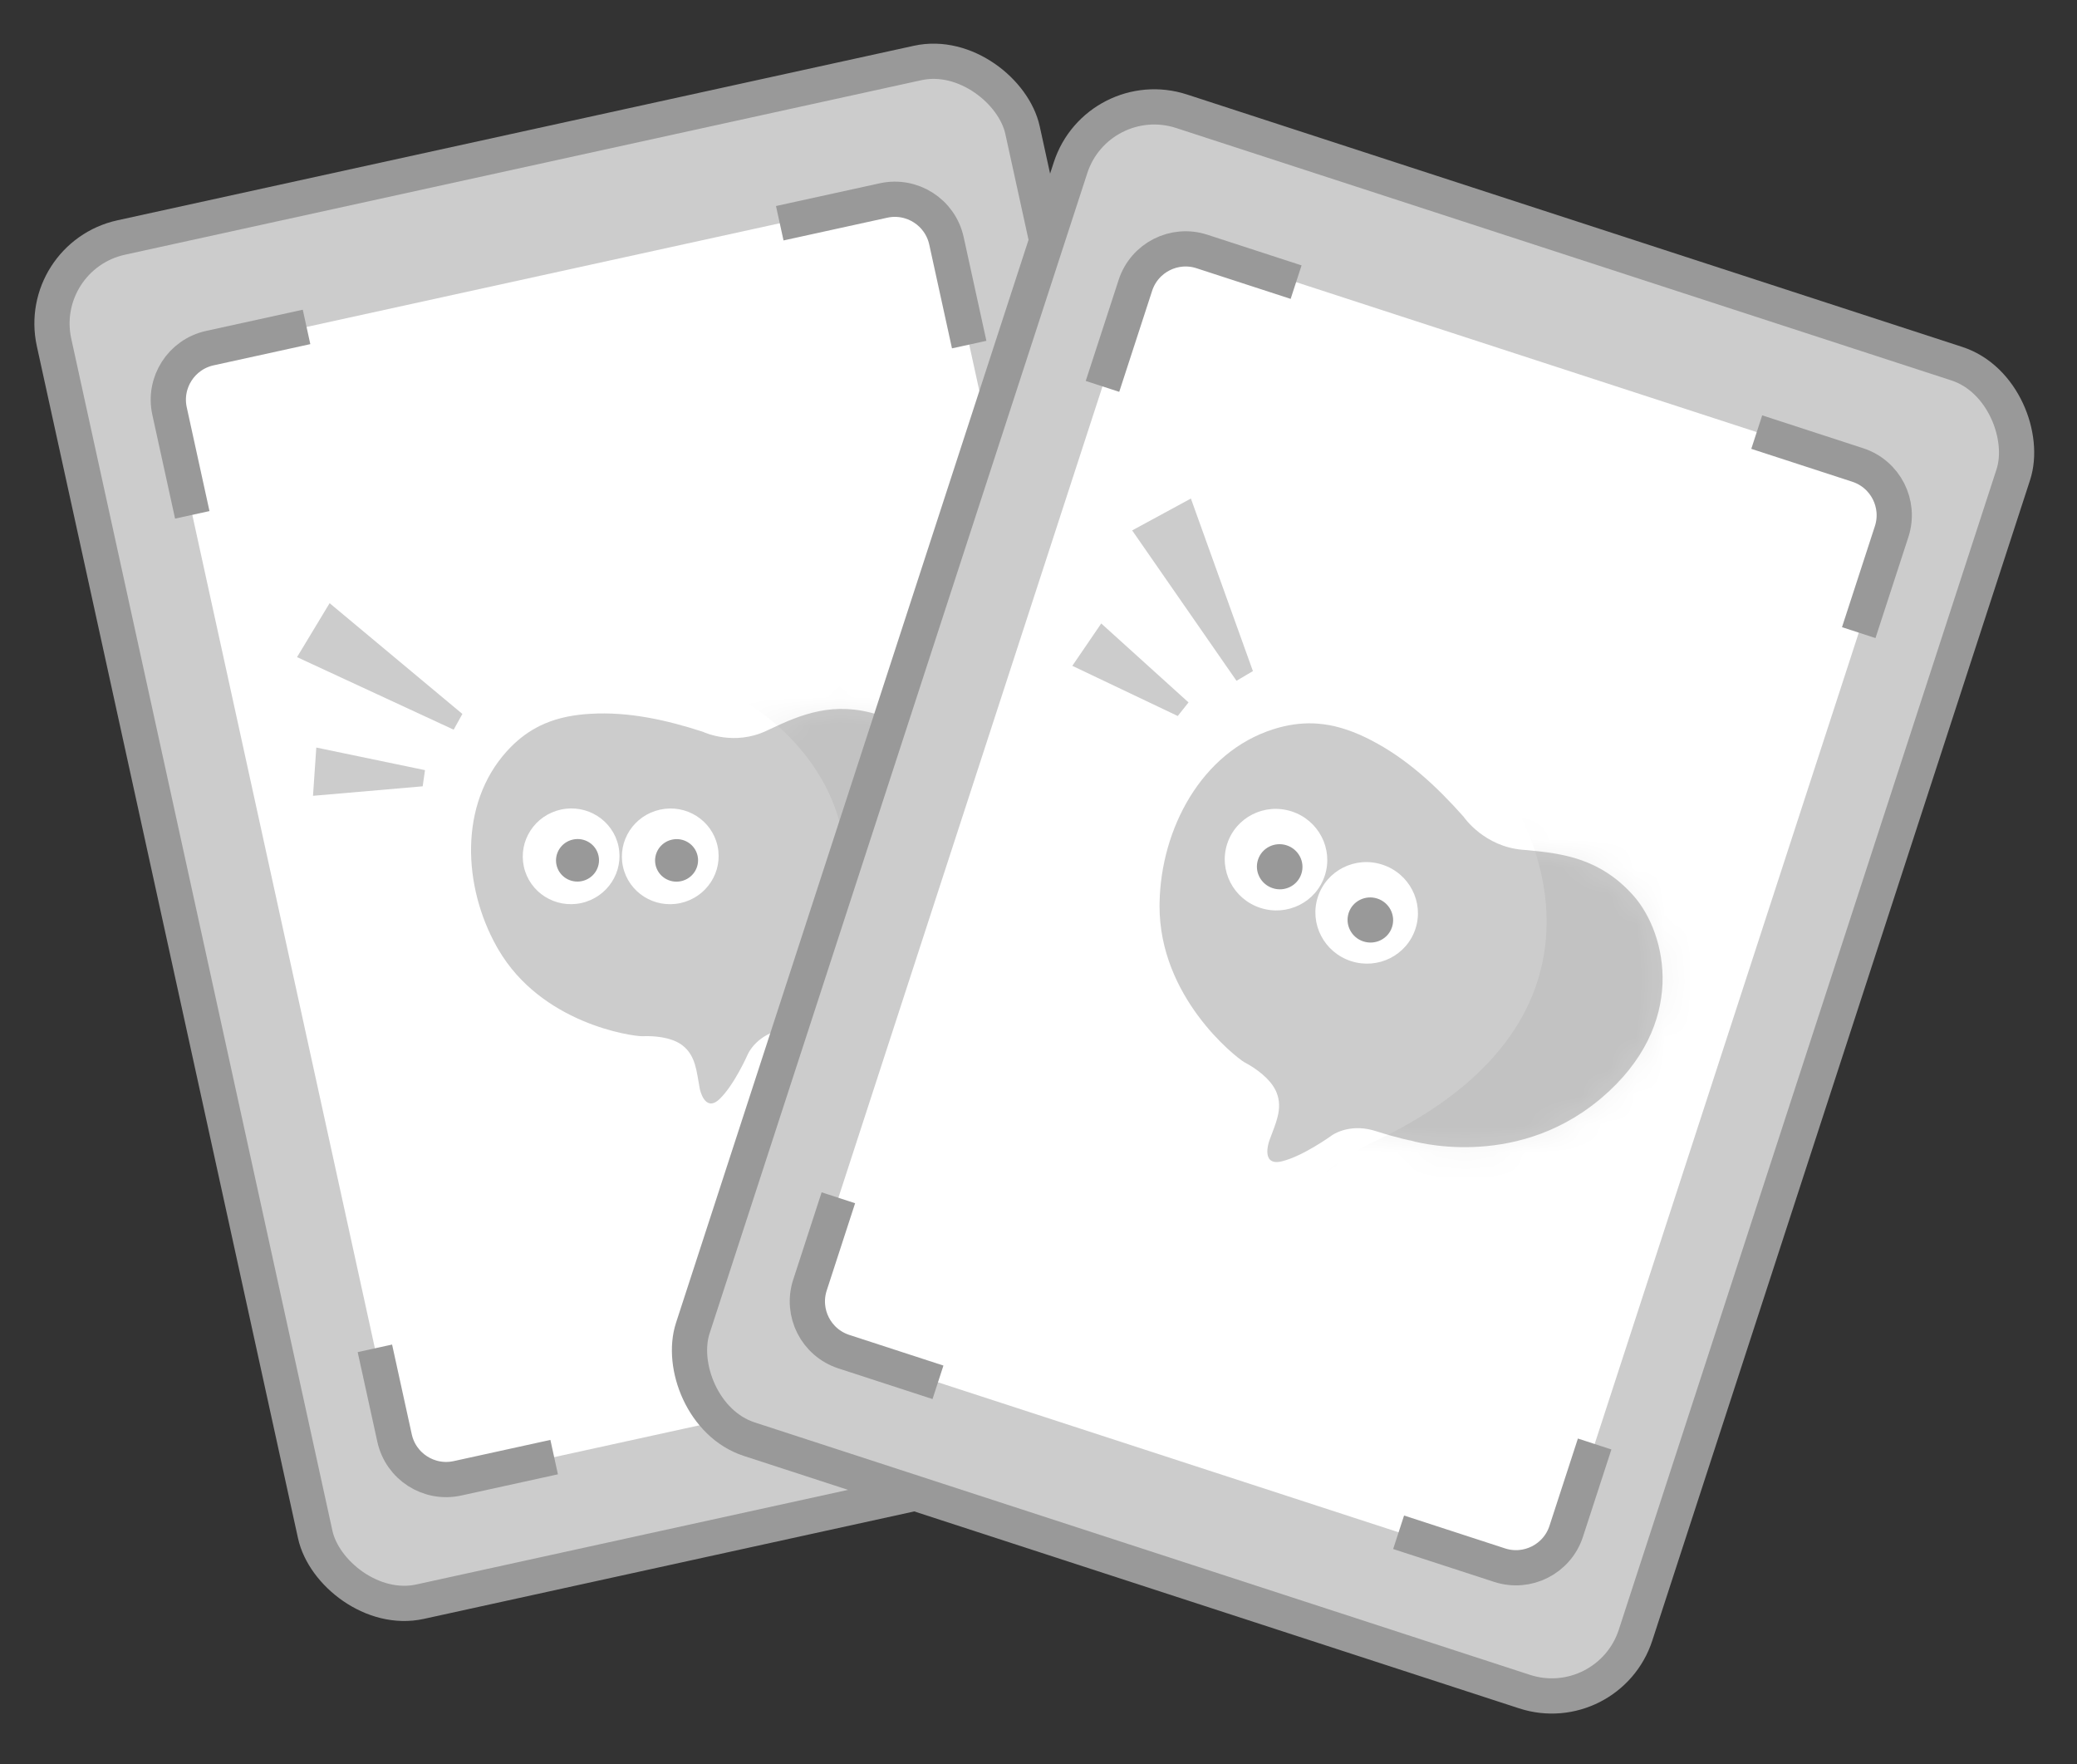 <svg width="73" height="62" viewBox="0 0 73 62" fill="none" xmlns="http://www.w3.org/2000/svg">
<rect x="0" y="0" width="73" height="62" fill="#333333" stroke="none"/>
<rect x="1.237" y="9.009" width="34.847" height="49.078" rx="3.095" transform="rotate(-12.359 1.237 9.009)" fill="#CCCCCC" stroke="#999999" stroke-width="1.238"/>
<rect x="5.562" y="12.632" width="27.954" height="40.66" rx="3.095" transform="rotate(-12.359 5.562 12.632)" fill="white"/>
<path d="M6.758 18.093L5.959 14.446C5.739 13.444 6.374 12.454 7.376 12.234L10.774 11.489M34.064 12.11L33.265 8.463C33.045 7.461 32.055 6.826 31.053 7.046L27.406 7.845M13.176 47.384L13.867 50.535C14.086 51.537 15.076 52.171 16.078 51.952L19.477 51.207M40.482 41.401L41.172 44.552C41.392 45.554 40.758 46.544 39.756 46.764L36.109 47.563" stroke="#999999" stroke-width="1.238"/>
<path fill-rule="evenodd" clip-rule="evenodd" d="M18.855 25.57L18.973 25.509C19.449 25.275 19.974 25.148 20.567 25.098L20.751 25.085C22.101 25.005 23.426 25.302 24.705 25.717C24.763 25.745 25.814 26.22 26.949 25.677L27.044 25.632C28.18 25.094 29.313 24.632 30.86 25.117L30.913 25.135C32.498 25.666 34.606 27.899 33.373 31.44L33.332 31.555C32.05 35.038 28.641 35.86 28.641 35.86C28.619 35.869 28.298 35.99 27.452 36.185L27.369 36.206C26.557 36.427 26.293 37.03 26.293 37.03L26.291 37.033C26.264 37.095 25.805 38.125 25.297 38.617L25.253 38.657C24.763 39.076 24.599 38.276 24.598 38.276L24.584 38.2C24.483 37.667 24.455 37.102 23.991 36.741L23.924 36.693C23.555 36.45 23.005 36.397 22.577 36.415L22.562 36.415C22.193 36.413 19.031 35.972 17.512 33.362L17.454 33.261C16.278 31.16 16.119 28.276 17.812 26.402C18.136 26.043 18.481 25.771 18.855 25.57Z" fill="#CCCCCC"/>
<mask id="mask0_3309_46757" style="mask-type:alpha" maskUnits="userSpaceOnUse" x="16" y="24" width="18" height="15">
<path fill-rule="evenodd" clip-rule="evenodd" d="M18.855 25.57L18.973 25.509C19.449 25.275 19.974 25.148 20.567 25.098L20.751 25.085C22.101 25.005 23.426 25.302 24.705 25.717C24.763 25.745 25.814 26.22 26.949 25.677L27.044 25.632C28.18 25.094 29.313 24.632 30.86 25.117L30.913 25.135C32.498 25.666 34.606 27.899 33.373 31.44L33.332 31.555C32.05 35.038 28.641 35.86 28.641 35.86C28.619 35.869 28.298 35.99 27.452 36.185L27.369 36.206C26.557 36.427 26.293 37.03 26.293 37.03L26.291 37.033C26.264 37.095 25.805 38.125 25.297 38.617L25.253 38.657C24.763 39.076 24.599 38.276 24.598 38.276L24.584 38.2C24.483 37.667 24.455 37.102 23.991 36.741L23.924 36.693C23.555 36.45 23.005 36.397 22.577 36.415L22.562 36.415C22.193 36.413 19.031 35.972 17.512 33.362L17.454 33.261C16.278 31.16 16.119 28.276 17.812 26.402C18.136 26.043 18.481 25.771 18.855 25.57Z" fill="white"/>
</mask>
<g mask="url(#mask0_3309_46757)">
<path opacity="0.054" fill-rule="evenodd" clip-rule="evenodd" d="M26.261 24.722C26.261 24.722 33.081 28.438 27.63 36.467C22.179 44.495 38.581 41.141 38.581 41.141L37.664 33.312L36.582 22.258L31.833 20.824L26.261 24.722Z" fill="black"/>
</g>
<path fill-rule="evenodd" clip-rule="evenodd" d="M21.735 29.728C21.934 30.635 21.351 31.533 20.433 31.735C19.515 31.936 18.61 31.363 18.412 30.457C18.213 29.55 18.796 28.652 19.713 28.451C20.631 28.25 21.536 28.822 21.735 29.728Z" fill="white"/>
<path fill-rule="evenodd" clip-rule="evenodd" d="M25.219 29.73C25.418 30.637 24.835 31.535 23.917 31.736C23 31.937 22.095 31.365 21.896 30.458C21.697 29.552 22.28 28.654 23.198 28.453C24.116 28.251 25.021 28.823 25.219 29.73Z" fill="white"/>
<path fill-rule="evenodd" clip-rule="evenodd" d="M21.036 30.072C21.125 30.475 20.866 30.874 20.458 30.963C20.05 31.053 19.648 30.799 19.559 30.396C19.471 29.993 19.73 29.593 20.138 29.504C20.546 29.415 20.948 29.669 21.036 30.072Z" fill="#999999"/>
<path fill-rule="evenodd" clip-rule="evenodd" d="M24.518 30.075C24.606 30.477 24.347 30.877 23.939 30.966C23.531 31.055 23.129 30.801 23.041 30.398C22.953 29.995 23.212 29.596 23.619 29.507C24.027 29.417 24.43 29.672 24.518 30.075Z" fill="#999999"/>
<path fill-rule="evenodd" clip-rule="evenodd" d="M11.585 21.197L10.44 23.093L15.945 25.643L16.251 25.09L11.585 21.197Z" fill="#CCCCCC"/>
<path fill-rule="evenodd" clip-rule="evenodd" d="M11.117 26.271L11.001 27.967L14.856 27.633L14.937 27.065L11.117 26.271Z" fill="#CCCCCC"/>
<rect x="38.584" y="2.951" width="34.847" height="49.078" rx="3.095" transform="rotate(18.033 38.584 2.951)" fill="#CCCCCC" stroke="#999999" stroke-width="1.238"/>
<rect x="40.48" y="8.263" width="27.954" height="40.66" rx="3.095" transform="rotate(18.033 40.48 8.263)" fill="white"/>
<path d="M38.749 13.579L39.905 10.029C40.222 9.054 41.27 8.52 42.245 8.838L45.554 9.915M65.329 22.232L66.485 18.682C66.803 17.707 66.269 16.659 65.294 16.341L61.744 15.185M29.466 42.093L28.468 45.16C28.15 46.135 28.683 47.183 29.659 47.501L32.967 48.578M56.047 50.746L55.048 53.813C54.731 54.788 53.683 55.321 52.708 55.004L49.157 53.848" stroke="#999999" stroke-width="1.238"/>
<path fill-rule="evenodd" clip-rule="evenodd" d="M46.163 25.422L46.304 25.43C46.864 25.471 47.412 25.637 47.982 25.909L48.157 25.996C49.434 26.647 50.488 27.63 51.435 28.695C51.474 28.752 52.179 29.749 53.509 29.863L53.62 29.872C54.947 29.989 56.232 30.174 57.386 31.448L57.426 31.493C58.59 32.829 59.321 36.002 56.294 38.579L56.194 38.663C53.153 41.161 49.593 40.084 49.593 40.084C49.569 40.08 49.21 40.02 48.332 39.743L48.245 39.718C47.384 39.485 46.818 39.895 46.818 39.895L46.815 39.897C46.757 39.939 45.785 40.634 45.056 40.811L44.994 40.825C44.322 40.945 44.6 40.125 44.6 40.125L44.627 40.047C44.821 39.506 45.099 38.974 44.868 38.396L44.832 38.316C44.626 37.896 44.15 37.551 43.75 37.338L43.736 37.331C43.4 37.131 40.744 35.032 40.754 31.829L40.756 31.706C40.807 29.152 42.208 26.43 44.763 25.624C45.252 25.47 45.713 25.406 46.163 25.422Z" fill="#CCCCCC"/>
<mask id="mask1_3309_46757" style="mask-type:alpha" maskUnits="userSpaceOnUse" x="40" y="25" width="19" height="16">
<path fill-rule="evenodd" clip-rule="evenodd" d="M46.163 25.422L46.304 25.43C46.864 25.471 47.412 25.637 47.982 25.909L48.157 25.996C49.434 26.647 50.488 27.63 51.435 28.695C51.474 28.752 52.179 29.749 53.509 29.863L53.62 29.872C54.947 29.989 56.232 30.174 57.386 31.448L57.426 31.493C58.59 32.829 59.321 36.002 56.294 38.579L56.194 38.663C53.153 41.161 49.593 40.084 49.593 40.084C49.569 40.08 49.21 40.02 48.332 39.743L48.245 39.718C47.384 39.485 46.818 39.895 46.818 39.895L46.815 39.897C46.757 39.939 45.785 40.634 45.056 40.811L44.994 40.825C44.322 40.945 44.6 40.125 44.6 40.125L44.627 40.047C44.821 39.506 45.099 38.974 44.868 38.396L44.832 38.316C44.626 37.896 44.15 37.551 43.75 37.338L43.736 37.331C43.4 37.131 40.744 35.032 40.754 31.829L40.756 31.706C40.807 29.152 42.208 26.43 44.763 25.624C45.252 25.47 45.713 25.406 46.163 25.422Z" fill="white"/>
</mask>
<g mask="url(#mask1_3309_46757)">
<path opacity="0.054" fill-rule="evenodd" clip-rule="evenodd" d="M53.392 28.619C53.392 28.619 57.637 35.678 48.344 40.097C39.051 44.516 55.852 50.247 55.852 50.247L59.214 42.594L64.154 31.903L60.58 28.044L53.392 28.619Z" fill="black"/>
</g>
<path fill-rule="evenodd" clip-rule="evenodd" d="M46.563 30.769C46.259 31.705 45.244 32.214 44.296 31.905C43.349 31.597 42.828 30.588 43.133 29.652C43.438 28.716 44.453 28.207 45.4 28.516C46.347 28.824 46.868 29.833 46.563 30.769Z" fill="white"/>
<path fill-rule="evenodd" clip-rule="evenodd" d="M49.749 32.639C49.444 33.575 48.429 34.084 47.482 33.775C46.535 33.467 46.014 32.458 46.318 31.522C46.623 30.586 47.638 30.077 48.585 30.386C49.533 30.694 50.054 31.703 49.749 32.639Z" fill="white"/>
<path fill-rule="evenodd" clip-rule="evenodd" d="M45.739 30.708C45.604 31.124 45.153 31.351 44.732 31.213C44.311 31.076 44.079 30.628 44.215 30.212C44.35 29.796 44.801 29.57 45.222 29.707C45.643 29.844 45.875 30.292 45.739 30.708Z" fill="#999999"/>
<path fill-rule="evenodd" clip-rule="evenodd" d="M48.926 32.579C48.791 32.995 48.34 33.221 47.918 33.084C47.497 32.947 47.266 32.499 47.401 32.083C47.537 31.667 47.988 31.441 48.409 31.578C48.83 31.715 49.061 32.163 48.926 32.579Z" fill="#999999"/>
<path fill-rule="evenodd" clip-rule="evenodd" d="M41.856 17.52L39.792 18.64L43.459 23.925L44.036 23.584L41.856 17.52Z" fill="#CCCCCC"/>
<path fill-rule="evenodd" clip-rule="evenodd" d="M38.705 21.91L37.689 23.399L41.394 25.162L41.773 24.685L38.705 21.91Z" fill="#CCCCCC"/>
</svg>
